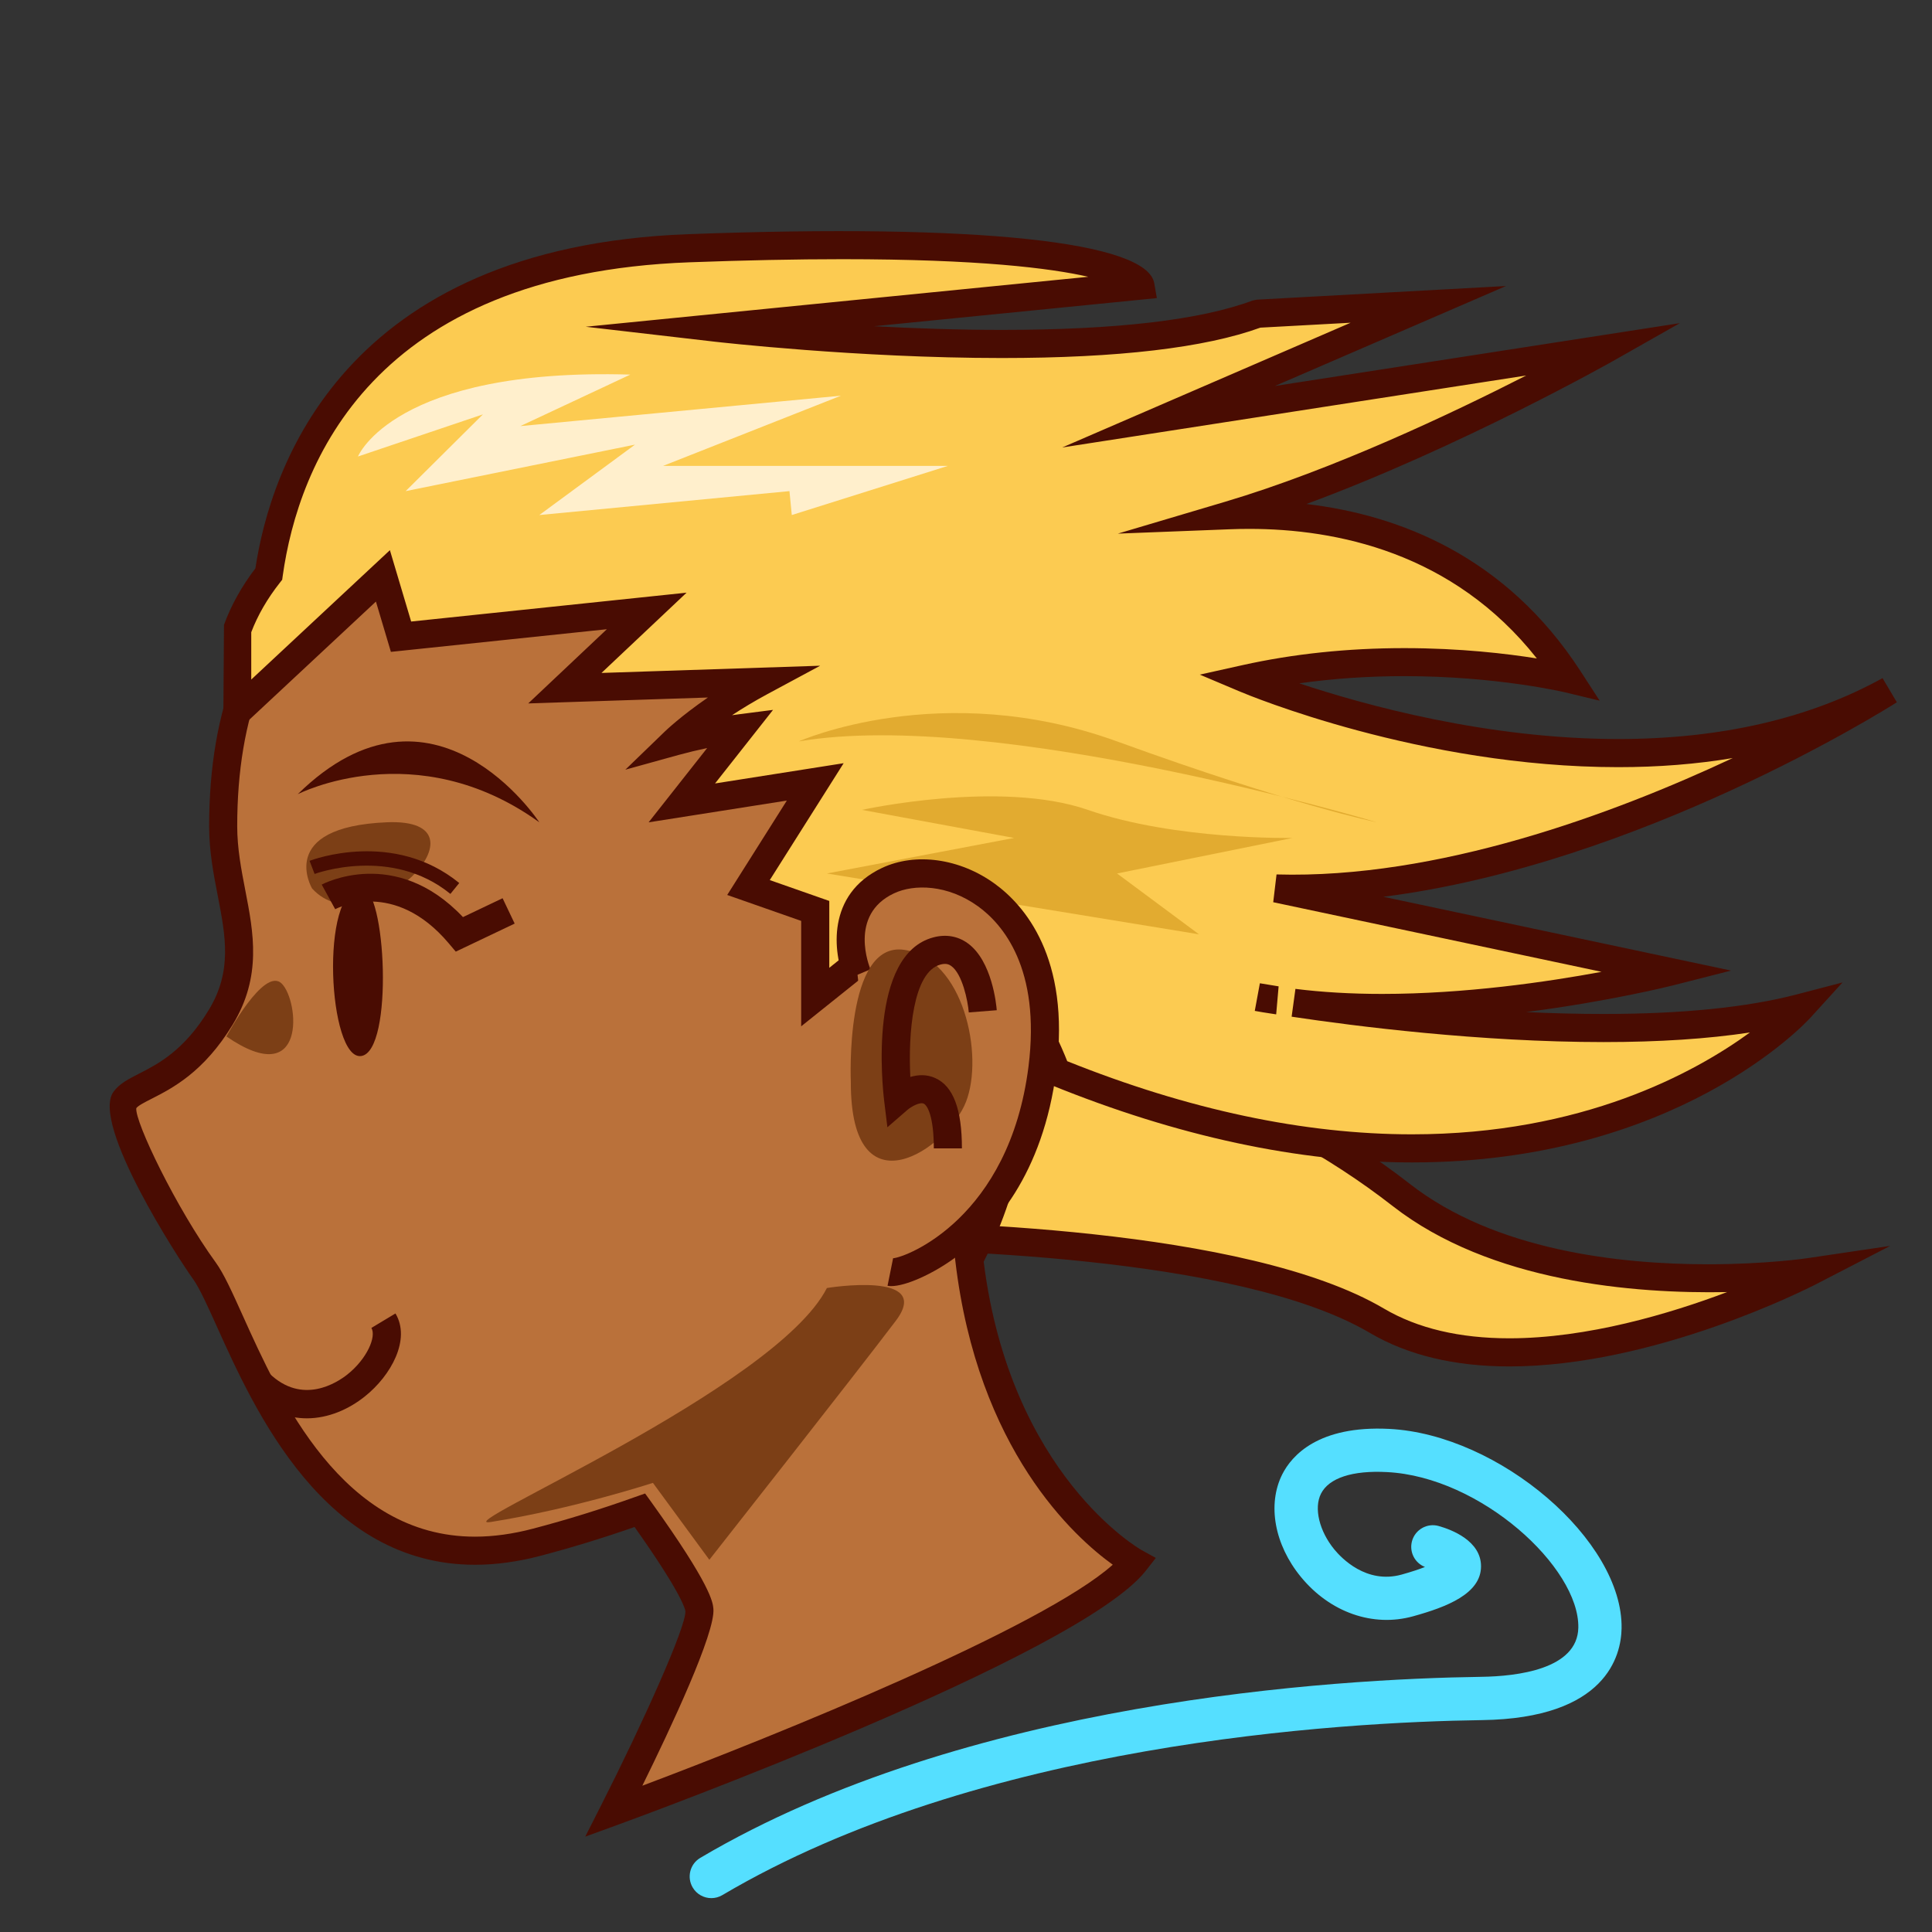 <?xml version="1.0" encoding="UTF-8"?>
<!-- Generated by phantom_svg. -->
<svg width="64px" height="64px" viewBox="0 0 64 64" preserveAspectRatio="none" xmlns="http://www.w3.org/2000/svg" xmlns:xlink="http://www.w3.org/1999/xlink" version="1.1">
  <rect x="0" y="0" width="64" height="64" fill="#333333" stroke="none"/>
  <g>
    <path style='fill:#FCCB51;' d='M27.001,40.917c0,0,13.382-0.251,18.608,2.833
		s14.309-1.61,14.309-1.61s-8.584,1.278-13.5-2.556S34.502,33.5,29.001,34.167
		C23.501,34.834,27.001,40.917,27.001,40.917z'/>
    <path style='fill:#490C02;' d='M49.997,45.265c-1.815,0-3.371-0.375-4.624-1.114
		c-4.36-2.573-14.607-2.773-17.644-2.773c-0.458,0-0.716,0.005-0.719,0.005
		l-0.275,0.005l-0.137-0.237c-0.079-0.137-1.911-3.37-0.803-5.584
		c0.523-1.044,1.583-1.67,3.15-1.86c0.656-0.079,1.346-0.12,2.051-0.12
		c5.235,0,11.253,2.158,15.708,5.632c2.821,2.2,6.928,2.662,9.877,2.662
		c1.9,0,3.255-0.197,3.269-0.199l2.765-0.41l-2.482,1.283
		C59.917,42.663,54.829,45.265,49.997,45.265z M27.729,40.447
		c3.096,0,13.553,0.209,18.117,2.902c1.107,0.653,2.504,0.984,4.151,0.984
		c2.587,0,5.312-0.813,7.215-1.531c-3.076,0.059-7.838-0.323-11.08-2.852
		c-4.299-3.353-10.099-5.436-15.135-5.436c-0.668,0-1.32,0.038-1.939,0.113
		c-1.239,0.15-2.057,0.605-2.431,1.354c-0.674,1.347,0.148,3.493,0.649,4.466
		C27.394,40.447,27.546,40.447,27.729,40.447z'/>
  </g>
  <path style="fill:#BA713A;" d="M32.107,41.71c0.713-1.373,1.151-2.783,1.409-4.185
	c1.599-8.705,0.999-20.772-12.791-21.241c-9.146-0.31-13.333,3.873-13.333,11.085
	c0,2.326,1.24,4.155-0.079,6.325c-1.318,2.17-2.79,2.202-3.178,2.744
	s1.396,3.954,2.636,5.658c1.24,1.706,3.427,10.99,11.007,8.992
	c1.237-0.326,2.362-0.684,3.417-1.061c0.877,1.222,1.923,2.776,1.972,3.305
	C23.251,54.25,20.335,60,20.335,60s15.083-5.5,17.25-8.25
	C37.585,51.75,32.994,49.24,32.107,41.71z"/>
  <path style="fill:#490C02;" d="M19.387,60.841l0.533-1.051
	c1.356-2.673,2.806-5.887,2.785-6.416c-0.004-0.048-0.091-0.542-1.684-2.79
	c-1.043,0.364-2.069,0.678-3.123,0.956c-0.744,0.195-1.472,0.295-2.163,0.295
	c-4.993,0-7.303-5.122-8.543-7.874c-0.315-0.699-0.588-1.303-0.796-1.59
	c-0.468-0.643-3.394-5.146-2.638-6.202c0.192-0.268,0.494-0.422,0.844-0.601
	c0.63-0.321,1.493-0.761,2.315-2.114c0.78-1.285,0.556-2.441,0.297-3.779
	c-0.141-0.725-0.286-1.476-0.286-2.305c0-7.846,4.75-11.844,13.813-11.55
	c4.784,0.163,8.395,1.718,10.732,4.623c3.805,4.727,3.46,11.944,2.5,17.167
	c-0.28,1.527-0.735,2.898-1.387,4.186c0.884,7.069,5.179,9.523,5.223,9.548
	l0.479,0.265l-0.338,0.431c-2.224,2.821-16.835,8.173-17.456,8.398L19.387,60.841z
	 M21.37,49.474l0.205,0.284c1.987,2.769,2.038,3.324,2.057,3.534
	c0.072,0.792-1.42,3.967-2.354,5.862c4.476-1.683,13.254-5.24,15.584-7.321
	c-1.258-0.903-4.477-3.791-5.216-10.068l-0.017-0.143l0.066-0.126
	c0.645-1.242,1.091-2.568,1.365-4.055c0.924-5.031,1.272-11.962-2.311-16.416
	c-2.161-2.685-5.538-4.124-10.039-4.276c-8.549-0.292-12.852,3.296-12.852,10.621
	c0,0.74,0.137,1.445,0.269,2.128c0.271,1.399,0.552,2.847-0.415,4.438
	c-0.959,1.58-2,2.11-2.688,2.461c-0.221,0.112-0.45,0.229-0.509,0.312
	c-0.055,0.443,1.324,3.313,2.633,5.114c0.265,0.364,0.542,0.978,0.892,1.755
	c1.235,2.74,3.303,7.326,7.695,7.326c0.611,0,1.259-0.09,1.925-0.266
	c1.14-0.3,2.246-0.644,3.379-1.048L21.37,49.474z"/>
  <path style="fill:#490C02;" d="M9.863,26.309c0,0,3.912-2.016,8.002,0.93
	C17.866,27.239,14.361,21.89,9.863,26.309z"/>
  <path style="fill:#7C3F16;" d="M10.338,29.432c0,0-1.21-2.038,2.477-2.193
	S12.175,31.447,10.338,29.432z"/>
  <path style="fill:#490C02;" d="M15.098,31.524L14.866,31.25
	c-1.808-2.143-3.683-1.174-3.762-1.131l-0.447-0.816
	c0.025-0.013,2.433-1.299,4.679,1.077l1.313-0.625l0.4,0.84L15.098,31.524z"/>
  <path style="fill:#490C02;" d="M11.966,29.4c0.823-0.045,1.084,5.427,0,5.582
	C10.882,35.138,10.571,29.478,11.966,29.4z"/>
  <path style="fill:#490C02;" d="M14.92,29.612c-1.96-1.597-4.474-0.67-4.499-0.661
	l-0.166-0.435c0.112-0.043,2.785-1.037,4.958,0.735L14.92,29.612z"/>
  <g>
    <path style='fill:#FCCB51;' d='M42.855,33.22c5.634,0.709,12.442-1.026,12.442-1.026
		l-13.024-2.761c9.537,0.279,20.312-6.558,20.312-6.558
		c-8.838,4.884-21.318-0.388-21.318-0.388c5.58-1.241,10.697,0,10.697,0
		C48.93,17.805,44.25,16.93,40.711,17.067c5.824-1.729,12.494-5.511,12.494-5.511
		l-14.495,2.249l8.604-3.721l-5.658,0.31c-5.193,1.938-17.907,0.465-17.907,0.465
		l14.03-1.395c0,0-0.31-1.783-14.959-1.24
		C11.695,8.636,9.375,15.656,8.904,19.015c-0.449,0.57-0.808,1.184-1.047,1.843
		v2.722l4.827-4.504l0.6,2.015l8.139-0.853l-2.712,2.558l6.49-0.214
		c-1.81,0.974-2.848,1.977-2.848,1.977c0.751-0.208,1.48-0.348,2.184-0.438
		l-1.951,2.474l4.419-0.696l-2.21,3.501l2.21,0.775v2.854l3.565-2.854
		c2.912,1.082,4.418,5.333,4.418,5.333c16.589,6.745,24.649-2.117,24.649-2.117
		C54.46,34.744,45.975,33.687,42.855,33.22z M42.348,33.143
		c-0.44-0.069-0.692-0.113-0.692-0.113
		C41.882,33.073,42.115,33.105,42.348,33.143z'/>
    <path style='fill:#490C02;' d='M46.773,38.507c-3.747,0-7.771-0.864-11.959-2.567l-0.193-0.078
		l-0.07-0.197c-0.014-0.039-1.385-3.821-3.903-4.955l-4.108,3.288v-3.492
		l-2.45-0.859l1.975-3.127l-4.579,0.721l1.94-2.461
		c-0.32,0.067-0.637,0.144-0.949,0.229l-1.762,0.488l1.315-1.271
		c0.03-0.029,0.528-0.506,1.421-1.12l-5.953,0.196l2.605-2.458L12.949,21.594
		l-0.496-1.666l-5.061,4.722l0.028-3.951c0.233-0.643,0.583-1.272,1.041-1.873
		c0.494-3.287,2.884-10.644,14.34-11.069c9.602-0.356,15.195,0.245,15.435,1.625
		l0.086,0.493l-9.368,0.932c1.31,0.07,2.764,0.121,4.229,0.121
		c3.786,0,6.581-0.327,8.309-0.972l0.138-0.029l8.258-0.452l-7.654,3.311
		l13.413-2.081l-2.212,1.254c-0.058,0.033-5.059,2.854-10.158,4.737
		c3.038,0.358,6.594,1.703,9.079,5.536l0.635,0.979l-1.135-0.274
		c-0.022-0.005-2.264-0.539-5.335-0.539c-1.197,0-2.362,0.08-3.481,0.238
		c2.153,0.718,6.228,1.845,10.569,1.845c3.387,0,6.332-0.679,8.753-2.017
		l0.474,0.8c-0.382,0.243-8.549,5.369-17.011,6.443L57.344,32.152l-1.931,0.492
		c-0.031,0.008-2.09,0.527-4.863,0.882c0.846,0.04,1.709,0.063,2.57,0.063
		c2.6,0,4.753-0.218,6.401-0.648l1.515-0.396l-1.054,1.158
		C59.805,33.9,55.515,38.507,46.773,38.507z M35.353,35.153
		c4.009,1.608,7.851,2.423,11.421,2.423c5.644,0,9.367-2.042,11.195-3.374
		c-1.395,0.212-3.018,0.318-4.849,0.318c-4.104,0-8.235-0.526-10.333-0.841
		l0.126-0.921c0.879,0.11,1.845,0.167,2.872,0.167
		c2.743,0,5.466-0.397,7.269-0.732L42.177,29.887l0.11-0.92
		c5.33,0.153,11.132-1.99,15.112-3.855c-1.197,0.201-2.462,0.301-3.791,0.301
		h-0.001c-6.531,0-12.279-2.397-12.521-2.499l-1.341-0.566l1.421-0.316
		c1.679-0.373,3.479-0.562,5.354-0.562c1.858,0,3.404,0.184,4.39,0.342
		c-2.779-3.52-6.656-4.292-9.524-4.292c-0.223,0-0.441,0.004-0.657,0.013
		l-3.699,0.144l3.549-1.054c3.581-1.063,7.522-2.931,9.979-4.184l-15.37,2.384
		l9.553-4.132L41.75,10.854c-1.835,0.667-4.717,1.006-8.566,1.006
		c-4.782,0-9.442-0.534-9.489-0.539l-4.292-0.497l16.647-1.655
		c-1.243-0.285-3.625-0.583-8.143-0.583c-1.529,0-3.235,0.035-5.071,0.103
		C12.329,9.078,9.886,15.366,9.365,19.08l-0.017,0.125l-0.078,0.099
		c-0.416,0.528-0.734,1.08-0.947,1.639v1.568l4.593-4.286l0.704,2.364
		l9.124-0.956l-2.819,2.659l7.244-0.239l-1.747,0.94
		c-0.438,0.236-0.831,0.474-1.172,0.699c0.076-0.011,0.152-0.021,0.229-0.031
		l1.129-0.145l-1.921,2.437l4.26-0.671L25.5,29.154l1.971,0.691v2.215l3.015-2.414
		l0.247,0.092C33.474,30.758,35.003,34.266,35.353,35.153z M42.275,33.602
		l-0.195-0.03c-0.173-0.026-0.345-0.053-0.514-0.085l0.169-0.915l0.621,0.102
		L42.275,33.602z'/>
  </g>
  <path style="fill:#E2AB30;" d="M28.554,26.828c0,0,4.574-1.007,7.482,0
	c2.905,1.007,6.781,0.93,6.781,0.93l-5.813,1.177l2.713,2.015l-12.325-2.015
	l6.202-1.177L28.554,26.828z"/>
  <path style="fill:#BA713A;" d="M28.407,32.292c0,0-0.929-2.205,1.008-3.118
	c1.938-0.913,5.812,0.714,5.116,6.218c-0.698,5.504-4.65,6.823-5.038,6.745"/>
  <path style="fill:#490C02;" d="M29.525,42.604c-0.045,0-0.086-0.003-0.124-0.011l0.184-0.912
	c0.437-0.029,3.849-1.332,4.485-6.348c0.412-3.264-0.864-4.724-1.663-5.304
	c-1.011-0.734-2.132-0.749-2.794-0.435c-1.516,0.714-0.808,2.443-0.777,2.516
	l-0.857,0.361c-0.381-0.905-0.613-2.846,1.238-3.719
	c1.112-0.522,2.58-0.317,3.737,0.524c0.965,0.7,2.512,2.434,2.039,6.173
	c-0.439,3.46-2.088,5.305-3.395,6.242C30.853,42.228,29.986,42.604,29.525,42.604
	z"/>
  <path style="fill:#7C3F16;" d="M28.185,35.834c0,0-0.211-4.653,1.763-4.37S32.601,34.959,32,36.5
	S28.17,40.28,28.185,35.834z"/>
  <path style="fill:#FFEFCC;" d="M11.858,15.122c0,0,1.192-2.945,9.022-2.713l-3.642,1.706
	l10.619-1.007l-5.891,2.325h9.434l-5.171,1.628l-0.077-0.792l-8.286,0.792
	l3.17-2.332l-7.598,1.54l2.559-2.542L11.858,15.122z"/>
  <path style="fill:#E2AB30;" d="M26.461,24.56c0,0,4.726-2.112,10.542,0
	c5.813,2.113,8.605,2.679,8.605,2.679S32.974,23.455,26.461,24.56z"/>
  <path style="fill:#490C02;" d="M31.865,38.041H30.934c0-1.049-0.21-1.425-0.335-1.482
	c-0.132-0.06-0.422,0.105-0.542,0.21l-0.661,0.573l-0.106-0.868
	c-0.06-0.496-0.527-4.856,1.632-5.423c0.41-0.109,0.8-0.043,1.126,0.189
	c0.821,0.583,0.958,2.059,0.971,2.225l-0.927,0.073
	c-0.031-0.39-0.215-1.28-0.583-1.54c-0.071-0.05-0.167-0.095-0.351-0.047
	c-0.921,0.242-1.075,2.302-1.002,3.724c0.25-0.073,0.54-0.094,0.829,0.039
	C31.577,35.982,31.865,36.744,31.865,38.041z"/>
  <path style="fill:#490C02;" d="M10.164,46.984c-0.625,0-1.281-0.231-1.891-0.822l0.647-0.668
	c1.101,1.067,2.255,0.3,2.583,0.041c0.659-0.523,0.971-1.261,0.8-1.546
	l0.797-0.479c0.514,0.854-0.141,2.056-1.018,2.752
	C11.558,46.681,10.88,46.984,10.164,46.984z"/>
  <path style="fill:#7C3F16;" d="M16.264,50.417c-1.589,0.253,9.435-4.417,11.128-7.75
	c0,0,3.544-0.584,2.285,1.083s-6.179,7.92-6.179,7.92l-1.869-2.548
	C21.629,49.122,19,49.981,16.264,50.417z"/>
  <path style="fill:#7C3F16;" d="M7.501,34.334c0,0,1.25-2.334,1.833-1.75
	S10.168,36.168,7.501,34.334z"/>
  <path style="fill:#55DFFF;" d="M23.564,62.878c-0.245,0-0.484-0.126-0.618-0.353
	c-0.201-0.341-0.088-0.78,0.252-0.981c8.812-5.208,21.029-5.929,25.872-5.997
	c1.189-0.017,3.189-0.251,3.214-1.63c0.036-1.994-3.235-4.996-6.337-5.152
	c-1.148-0.062-1.927,0.196-2.188,0.716c-0.24,0.477-0.058,1.237,0.445,1.85
	c0.228,0.276,1.055,1.153,2.227,0.829c0.337-0.094,0.588-0.179,0.773-0.252
	c-0.34-0.132-0.529-0.504-0.428-0.862c0.107-0.38,0.503-0.603,0.885-0.494
	c0.422,0.119,1.402,0.488,1.4,1.336c-0.002,0.908-1.138,1.346-2.248,1.653
	c-1.33,0.371-2.755-0.128-3.717-1.301c-0.879-1.069-1.121-2.406-0.618-3.404
	c0.31-0.612,1.187-1.621,3.541-1.502c3.649,0.184,7.751,3.705,7.698,6.61
	c-0.016,0.894-0.499,2.979-4.628,3.037c-4.729,0.066-16.645,0.765-25.162,5.798
	C23.813,62.846,23.688,62.878,23.564,62.878z"/>
</svg>